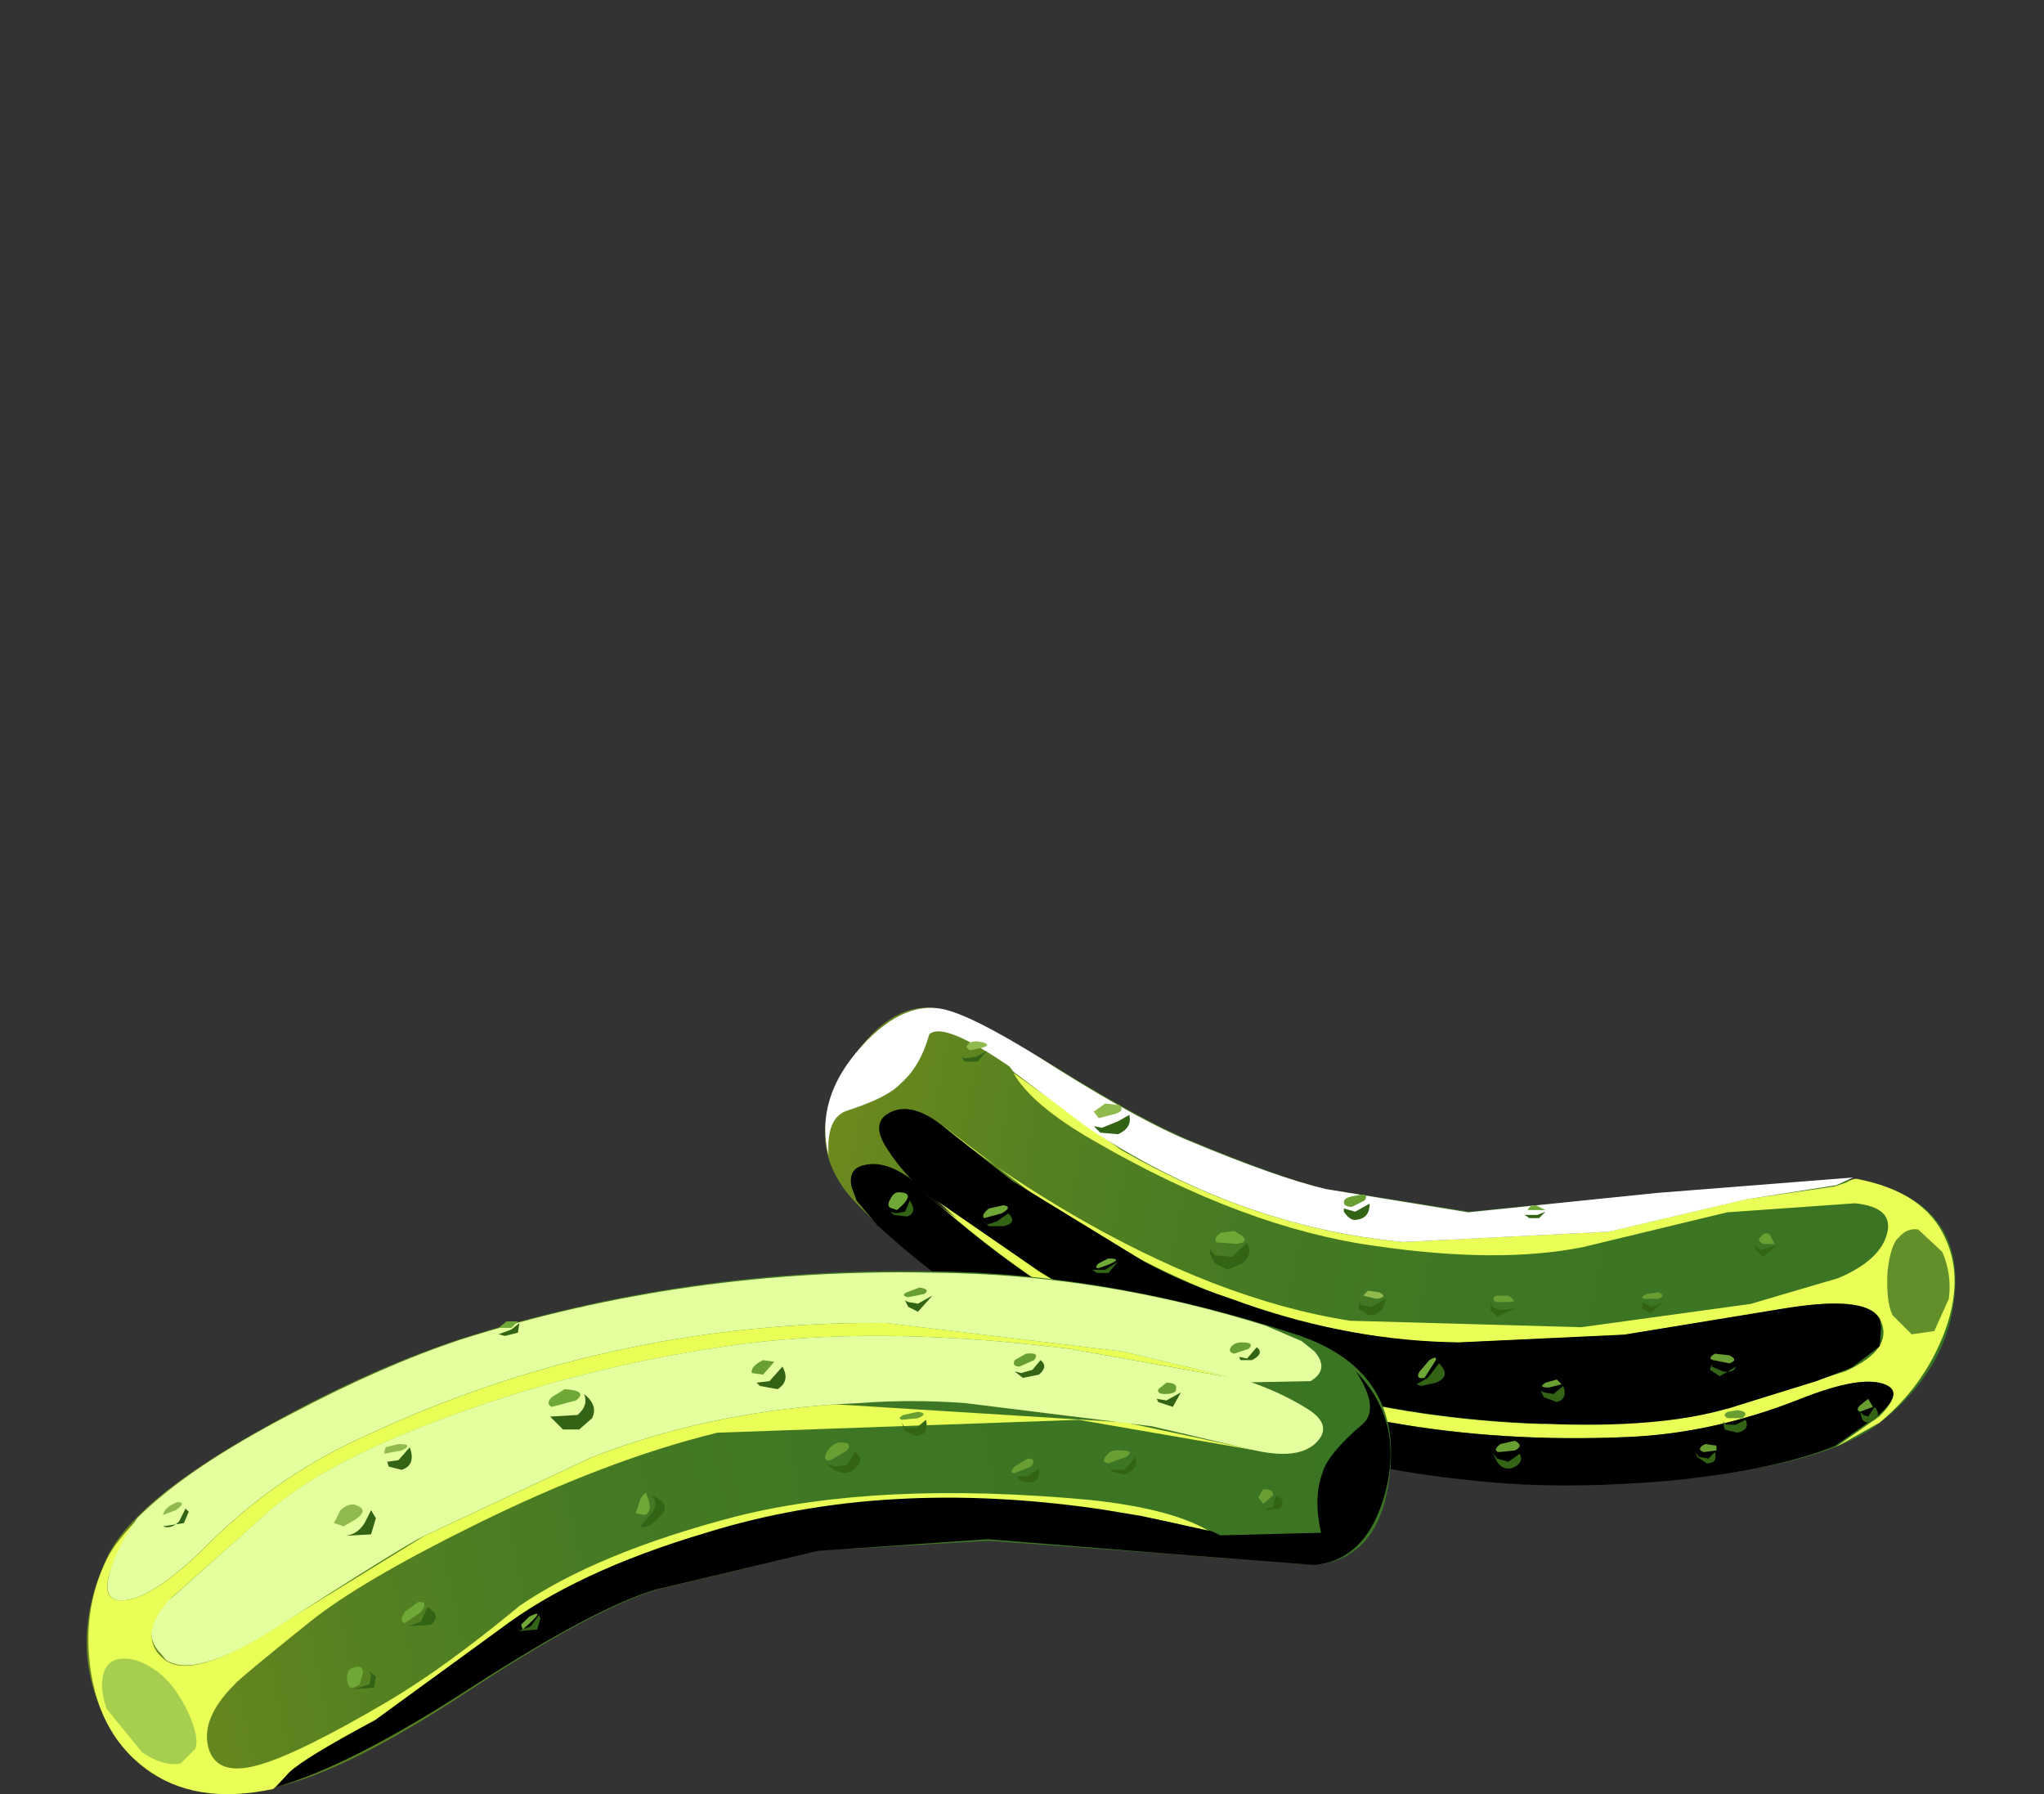 <?xml version="1.0" encoding="UTF-8" standalone="no"?>
<svg xmlns:xlink="http://www.w3.org/1999/xlink" height="55.6px" width="63.35px" xmlns="http://www.w3.org/2000/svg">
  <rect width="100%" height="100%" fill="#333333" stroke="none"/>
  <g transform="matrix(1.0, 0.0, 0.0, 1.0, 0.0, 0.0)">
    <use height="14.75" transform="matrix(1.0, 0.0, 0.0, 1.0, 25.55, 31.25)" width="35.05" xlink:href="#shape0"/>
    <use height="14.5" transform="matrix(0.8, 0.0, 0.0, 0.8, 28.65, 33.25)" width="39.9" xlink:href="#sprite0"/>
    <use height="12.45" transform="matrix(0.8, 0.0, 0.0, 0.8, 26.39, 36.09)" width="40.35" xlink:href="#sprite1"/>
    <use height="9.2" transform="matrix(0.8, 0.0, 0.0, 0.8, 25.56, 31.25)" width="39.85" xlink:href="#sprite2"/>
    <use height="12.25" transform="matrix(0.8, 0.0, 0.0, 0.8, 27.26, 34.36)" width="38.85" xlink:href="#sprite3"/>
    <use height="23.3" transform="matrix(1.0, 0.0, 0.0, 1.0, 2.7, 32.25)" width="57.7" xlink:href="#shape5"/>
    <use height="18.25" transform="matrix(0.8, 0.0, 0.0, 0.8, 2.75, 41.0)" width="45.3" xlink:href="#sprite4"/>
    <use height="12.7" transform="matrix(0.8, 0.0, 0.0, 0.8, 3.34, 39.44)" width="47.0" xlink:href="#sprite5"/>
    <use height="16.1" transform="matrix(0.8, 0.0, 0.0, 0.8, 8.55, 42.5)" width="43.2" xlink:href="#sprite6"/>
    <use height="12.75" transform="matrix(0.8, 0.0, 0.0, 0.8, 4.7, 41.4)" width="45.4" xlink:href="#sprite7"/>
    <use height="14.75" transform="matrix(1.0, 0.0, 0.0, 1.0, 3.15, 39.9)" width="36.6" xlink:href="#shape10"/>
  </g>
  <defs>
    <g id="shape0" transform="matrix(1.0, 0.0, 0.0, 1.0, -25.55, -31.25)">
      <path d="M36.9 35.35 Q39.65 36.5 41.1 36.85 L45.55 37.55 51.65 36.95 57.55 36.55 Q60.7 37.15 60.6 39.85 60.5 42.35 58.25 44.1 56.8 45.25 52.85 45.75 L46.65 45.95 Q40.25 45.5 34.45 42.8 29.85 40.7 26.55 37.3 24.75 35.45 26.25 33.05 27.7 30.75 29.45 31.35 30.5 31.7 32.85 33.15 35.45 34.75 36.9 35.35" fill="url(#gradient0)" fill-rule="evenodd" stroke="none"/>
    </g>
    <linearGradient gradientTransform="matrix(-0.021, -0.004, -0.004, 0.021, 42.65, 39.6)" gradientUnits="userSpaceOnUse" id="gradient0" spreadMethod="pad" x1="-819.2" x2="819.2">
      <stop offset="0.0" stop-color="#3a7524"/>
      <stop offset="0.373" stop-color="#3d7624"/>
      <stop offset="0.604" stop-color="#457a23"/>
      <stop offset="0.796" stop-color="#548021"/>
      <stop offset="0.969" stop-color="#68881f"/>
      <stop offset="1.0" stop-color="#6d8a1e"/>
    </linearGradient>
    <g id="sprite0" transform="matrix(1.0, 0.0, 0.0, 1.0, 0.0, 0.0)">
      <use height="14.5" transform="matrix(1.0, 0.0, 0.0, 1.0, 0.0, 0.0)" width="39.9" xlink:href="#shape1"/>
    </g>
    <g id="shape1" transform="matrix(1.0, 0.0, 0.0, 1.0, 0.0, 0.0)">
      <path d="M35.7 4.25 Q35.95 4.1 36.1 4.1 38.75 4.6 39.55 6.4 40.3 8.0 39.5 10.1 38.7 12.15 37.0 13.55 L35.3 14.5 37.0 13.3 Q37.9 12.4 37.3 12.1 36.4 11.65 33.9 12.65 30.6 13.95 27.35 14.1 17.55 14.55 9.5 10.9 4.6 8.75 0.0 4.6 L4.45 7.7 Q9.85 11.05 14.7 12.25 19.25 13.45 23.9 13.6 L31.15 13.0 35.7 11.55 Q37.55 10.7 37.05 9.6 36.6 8.55 33.25 9.15 L27.1 10.15 20.7 10.45 Q16.55 10.4 12.4 8.95 8.4 7.6 4.15 4.65 L0.65 2.0 Q2.55 3.6 5.5 5.35 11.35 8.8 16.5 9.6 L25.45 9.85 32.0 8.95 35.4 7.95 Q37.05 7.25 37.3 6.2 37.55 5.2 36.05 5.05 L31.1 5.4 25.5 6.75 Q22.25 7.4 17.45 6.7 12.4 6.0 6.6 2.65 4.15 1.25 3.45 0.0 L7.65 3.0 Q13.0 6.05 18.55 6.55 L26.5 6.15 31.8 4.9 35.25 4.4 35.7 4.25" fill="#e9ff57" fill-rule="evenodd" stroke="none"/>
    </g>
    <g id="sprite1" transform="matrix(1.0, 0.0, 0.0, 1.0, -0.05, -0.05)">
      <use height="12.45" transform="matrix(1.0, 0.0, 0.0, 1.0, 0.05, 0.05)" width="40.35" xlink:href="#shape2"/>
    </g>
    <g id="shape2" transform="matrix(1.0, 0.0, 0.0, 1.0, -0.05, -0.05)">
      <path d="M30.2 10.6 Q33.45 10.45 36.75 9.15 39.25 8.15 40.15 8.6 40.8 8.9 39.85 9.75 L38.15 10.95 Q35.8 11.9 31.7 12.3 28.2 12.6 25.35 12.4 17.35 11.8 10.05 8.45 5.15 6.15 1.05 2.4 L0.25 1.45 0.05 0.9 Q-0.1 0.15 0.65 0.05 1.5 -0.1 2.6 0.8 L3.9 1.9 2.85 1.1 Q7.45 5.25 12.35 7.4 20.4 11.05 30.2 10.6" fill="#000000" fill-rule="evenodd" stroke="none"/>
    </g>
    <g id="sprite2" transform="matrix(1.0, 0.0, 0.0, 1.0, 0.05, 0.0)">
      <use height="9.2" transform="matrix(1.001, 0.0, 0.0, 1.0, -0.05, 0.0)" width="39.8" xlink:href="#shape3"/>
    </g>
    <g id="shape3" transform="matrix(1.0, 0.0, 0.0, 1.0, 0.0, 0.0)">
      <path d="M24.9 7.9 L32.2 7.15 39.8 6.55 39.15 6.85 35.65 7.4 30.35 8.65 22.4 9.05 Q15.95 8.45 10.15 4.6 L7.3 2.45 7.15 2.25 Q4.6 0.5 4.05 1.0 3.7 2.25 2.95 2.9 2.45 3.45 0.9 3.95 0.05 4.2 0.15 5.7 -0.4 3.5 1.4 1.5 3.15 -0.45 4.85 0.1 6.15 0.5 9.1 2.4 12.3 4.4 14.15 5.15 17.5 6.55 19.4 7.0 L24.9 7.9" fill="#ffffff" fill-rule="evenodd" stroke="none"/>
    </g>
    <g id="sprite3" transform="matrix(1.0, 0.0, 0.0, 1.0, 0.05, 0.05)">
      <use height="12.25" transform="matrix(1.0, 0.0, 0.0, 1.0, -0.05, -0.05)" width="38.85" xlink:href="#shape4"/>
    </g>
    <g id="shape4" transform="matrix(1.0, 0.0, 0.0, 1.0, 0.05, 0.05)">
      <path d="M37.65 9.95 L37.55 10.0 36.25 10.5 32.85 11.55 Q30.15 12.35 25.6 12.15 20.95 12.0 16.4 10.8 11.55 9.6 6.15 6.25 L2.0 3.4 2.95 4.2 Q1.05 2.85 0.15 1.35 -0.4 0.4 0.45 0.05 1.3 -0.3 2.5 0.7 L5.1 2.75 10.25 5.9 Q11.85 6.75 13.4 7.25 L14.1 7.5 Q18.25 8.95 22.4 9.0 L28.8 8.7 34.9 7.7 Q38.2 7.15 38.7 8.1 L38.75 8.4 38.7 9.15 37.65 9.95" fill="#000000" fill-rule="evenodd" stroke="none"/>
    </g>
    <g id="shape5" transform="matrix(1.0, 0.0, 0.0, 1.0, -2.7, -32.25)">
      <path d="M58.65 40.75 Q58.45 40.3 58.5 39.4 58.6 38.55 58.85 38.35 59.1 38.05 59.45 38.1 L60.2 38.8 Q60.5 39.5 60.4 40.25 L59.95 41.25 59.25 41.35 58.65 40.75" fill="#638f2a" fill-rule="evenodd" stroke="none"/>
      <path d="M33.9 34.9 L34.15 34.95 34.65 34.75 35.0 34.55 Q35.1 34.95 34.65 35.15 L34.1 35.1 33.9 34.9" fill="#336315" fill-rule="evenodd" stroke="none"/>
      <path d="M37.5 38.7 L37.65 38.9 38.2 38.95 38.65 38.5 Q38.85 38.9 38.5 39.15 L38.05 39.35 37.65 39.15 37.5 38.85 37.5 38.7" fill="#336315" fill-rule="evenodd" stroke="none"/>
      <path d="M41.65 37.45 L42.0 37.55 42.45 37.3 Q42.45 37.75 42.05 37.8 41.85 37.85 41.65 37.55 L41.65 37.45" fill="#336315" fill-rule="evenodd" stroke="none"/>
      <path d="M44.6 42.25 Q45.0 42.65 44.5 42.85 L44.05 42.95 43.9 42.9 44.25 42.7 44.6 42.25" fill="#336315" fill-rule="evenodd" stroke="none"/>
      <path d="M30.45 37.85 L30.6 37.95 30.9 37.85 31.25 37.6 Q31.55 37.9 31.1 38.0 L30.65 38.0 30.45 37.85" fill="#336315" fill-rule="evenodd" stroke="none"/>
      <path d="M46.25 45.0 L46.4 45.2 46.75 45.3 47.1 45.05 Q47.25 45.35 46.85 45.5 46.55 45.55 46.4 45.3 L46.25 45.0" fill="#336315" fill-rule="evenodd" stroke="none"/>
      <path d="M48.45 42.95 Q48.6 43.35 48.25 43.45 L47.85 43.3 47.75 43.1 47.85 43.15 48.15 43.2 48.45 42.95" fill="#336315" fill-rule="evenodd" stroke="none"/>
      <path d="M47.25 37.65 L47.65 37.65 47.9 37.55 47.7 37.75 47.4 37.75 47.25 37.65" fill="#336315" fill-rule="evenodd" stroke="none"/>
      <path d="M53.4 44.05 L53.5 44.15 53.8 44.15 54.1 44.0 Q54.25 44.3 53.85 44.4 L53.45 44.3 53.4 44.05" fill="#336315" fill-rule="evenodd" stroke="none"/>
      <path d="M53.05 42.25 L53.05 42.35 53.4 42.5 Q53.75 42.55 53.8 42.35 L53.3 42.65 53.0 42.45 53.05 42.25" fill="#336315" fill-rule="evenodd" stroke="none"/>
      <path d="M57.65 43.75 L57.75 43.85 57.9 43.9 58.1 43.6 Q58.35 43.9 58.0 44.05 57.8 44.15 57.7 43.95 L57.65 43.75" fill="#336315" fill-rule="evenodd" stroke="none"/>
      <path d="M53.15 45.0 Q53.25 45.35 52.9 45.35 L52.6 45.15 52.55 45.0 52.65 45.15 52.95 45.2 53.15 45.0" fill="#336315" fill-rule="evenodd" stroke="none"/>
      <path d="M46.2 40.35 L46.25 40.5 46.45 40.6 46.95 40.55 46.4 40.8 46.2 40.6 46.2 40.35" fill="#336315" fill-rule="evenodd" stroke="none"/>
      <path d="M54.4 38.6 L54.55 38.75 55.05 38.6 54.65 38.95 54.4 38.7 54.4 38.6" fill="#336315" fill-rule="evenodd" stroke="none"/>
      <path d="M50.9 40.35 L51.2 40.5 51.55 40.35 51.15 40.7 50.9 40.55 50.9 40.35" fill="#336315" fill-rule="evenodd" stroke="none"/>
      <path d="M33.85 39.35 L34.25 39.35 34.65 39.1 34.35 39.45 34.0 39.45 33.85 39.35" fill="#336315" fill-rule="evenodd" stroke="none"/>
      <path d="M42.15 40.35 L42.2 40.45 42.5 40.5 42.95 40.25 Q42.85 40.8 42.4 40.75 L42.1 40.55 42.15 40.35" fill="#336315" fill-rule="evenodd" stroke="none"/>
      <path d="M29.8 32.75 L29.9 32.8 30.25 32.75 Q30.55 32.6 30.6 32.55 L30.3 32.9 29.9 32.9 29.8 32.75" fill="#336315" fill-rule="evenodd" stroke="none"/>
      <path d="M27.6 37.55 L27.75 37.6 28.05 37.55 28.2 37.2 Q28.45 37.6 28.1 37.7 L27.7 37.65 27.6 37.55" fill="#336315" fill-rule="evenodd" stroke="none"/>
      <path d="M38.25 38.15 Q38.85 38.45 38.35 38.55 L37.7 38.5 Q37.6 38.35 37.85 38.2 L38.25 38.15" fill="#70a837" fill-rule="evenodd" stroke="none"/>
      <path d="M30.45 32.3 Q30.8 32.4 30.3 32.5 L30.05 32.55 29.95 32.45 Q30.05 32.2 30.45 32.3" fill="#91ba4e" fill-rule="evenodd" stroke="none"/>
      <path d="M34.7 34.25 Q34.9 34.45 34.45 34.55 L34.05 34.65 33.9 34.45 34.25 34.2 34.7 34.25" fill="#91ba4e" fill-rule="evenodd" stroke="none"/>
      <path d="M42.75 40.05 Q43.05 40.2 42.65 40.25 L42.25 40.15 42.4 40.0 42.75 40.05" fill="#91ba4e" fill-rule="evenodd" stroke="none"/>
      <path d="M31.1 37.35 Q31.4 37.4 31.05 37.6 L30.5 37.75 Q30.4 37.65 30.65 37.45 L31.1 37.35" fill="#70a837" fill-rule="evenodd" stroke="none"/>
      <path d="M27.85 36.95 Q28.45 36.95 27.8 37.5 L27.65 37.45 Q27.45 37.4 27.6 37.15 27.7 36.95 27.85 36.95" fill="#70a837" fill-rule="evenodd" stroke="none"/>
      <path d="M34.35 39.0 Q34.95 39.0 34.05 39.3 33.9 39.3 34.05 39.15 L34.35 39.0" fill="#70a837" fill-rule="evenodd" stroke="none"/>
      <path d="M44.5 42.15 L44.15 42.7 Q43.85 42.75 44.0 42.5 L44.3 42.15 Q44.55 42.0 44.5 42.15" fill="#70a837" fill-rule="evenodd" stroke="none"/>
      <path d="M47.35 37.5 Q47.4 37.35 47.6 37.35 L47.9 37.5 47.35 37.5" fill="#70a837" fill-rule="evenodd" stroke="none"/>
      <path d="M42.3 37.2 L41.9 37.4 Q41.65 37.4 41.65 37.25 41.65 37.1 42.05 37.05 42.45 36.95 42.3 37.2" fill="#699e33" fill-rule="evenodd" stroke="none"/>
      <path d="M46.95 44.65 Q47.25 44.8 46.95 44.95 L46.45 45.0 Q46.25 44.95 46.5 44.75 L46.95 44.65" fill="#699e33" fill-rule="evenodd" stroke="none"/>
      <path d="M47.9 42.85 L48.25 42.75 48.4 42.9 48.0 43.0 Q47.65 43.0 47.9 42.85" fill="#699e33" fill-rule="evenodd" stroke="none"/>
      <path d="M46.75 40.15 Q47.05 40.35 46.8 40.35 L46.35 40.35 Q46.2 40.2 46.4 40.15 L46.75 40.15" fill="#699e33" fill-rule="evenodd" stroke="none"/>
      <path d="M53.85 43.7 Q54.25 43.75 54.0 43.95 L53.55 43.95 Q53.35 43.85 53.55 43.75 L53.85 43.7" fill="#699e33" fill-rule="evenodd" stroke="none"/>
      <path d="M51.4 40.05 Q51.65 40.15 51.4 40.25 L50.95 40.25 Q50.8 40.2 51.05 40.1 L51.4 40.05" fill="#699e33" fill-rule="evenodd" stroke="none"/>
      <path d="M53.6 42.0 Q53.9 42.15 53.6 42.25 L53.1 42.15 Q52.9 42.1 53.15 41.95 L53.6 42.0" fill="#699e33" fill-rule="evenodd" stroke="none"/>
      <path d="M54.85 38.25 L55.0 38.55 54.65 38.55 Q54.45 38.45 54.55 38.35 54.7 38.15 54.85 38.25" fill="#699e33" fill-rule="evenodd" stroke="none"/>
      <path d="M52.85 44.75 L53.2 44.8 53.2 44.95 52.8 45.0 Q52.55 44.9 52.85 44.75" fill="#699e33" fill-rule="evenodd" stroke="none"/>
      <path d="M57.9 43.35 L58.05 43.6 57.65 43.75 Q57.5 43.7 57.65 43.55 L57.9 43.35" fill="#699e33" fill-rule="evenodd" stroke="none"/>
      <path d="M40.3 41.4 Q43.3 42.45 43.1 45.4 42.9 48.3 40.75 48.5 L36.15 48.15 30.65 47.75 25.4 48.05 20.4 49.25 Q18.4 49.85 14.45 52.45 10.65 54.95 8.45 55.4 4.85 56.15 3.35 53.45 2.05 51.0 3.3 48.3 4.1 46.55 8.0 44.35 11.25 42.5 14.25 41.5 21.3 39.25 28.9 39.4 34.45 39.45 40.3 41.4" fill="url(#gradient1)" fill-rule="evenodd" stroke="none"/>
    </g>
    <linearGradient gradientTransform="matrix(-0.024, 0.005, 0.005, 0.024, 22.95, 45.85)" gradientUnits="userSpaceOnUse" id="gradient1" spreadMethod="pad" x1="-819.2" x2="819.2">
      <stop offset="0.0" stop-color="#3a7524"/>
      <stop offset="0.373" stop-color="#3d7624"/>
      <stop offset="0.604" stop-color="#457a23"/>
      <stop offset="0.796" stop-color="#548021"/>
      <stop offset="0.969" stop-color="#68881f"/>
      <stop offset="1.0" stop-color="#6d8a1e"/>
    </linearGradient>
    <g id="sprite4" transform="matrix(1.0, 0.0, 0.0, 1.0, 0.0, 0.0)">
      <use height="18.25" transform="matrix(1.0, 0.0, 0.0, 1.0, 0.0, 0.0)" width="45.3" xlink:href="#shape6"/>
    </g>
    <g id="shape6" transform="matrix(1.0, 0.0, 0.0, 1.0, 0.0, 0.0)">
      <path d="M25.05 7.5 Q30.6 6.1 38.75 6.85 42.1 7.2 43.55 8.15 41.1 7.4 37.45 7.05 30.1 6.3 24.0 8.15 19.0 9.7 16.0 11.95 L11.15 15.4 7.85 17.35 7.5 17.7 7.15 18.05 Q4.1 18.7 2.2 17.25 0.5 16.0 0.1 13.6 -0.3 11.2 0.7 9.15 1.05 8.45 1.95 7.55 1.2 8.6 0.9 9.45 0.4 10.7 1.25 10.75 2.4 10.75 4.45 8.75 7.1 6.05 10.45 4.5 20.15 -0.1 30.9 0.0 L40.05 1.1 44.45 2.15 38.0 1.0 Q30.4 0.05 24.7 0.9 19.25 1.7 14.3 3.5 9.4 5.25 7.1 7.2 L3.25 10.6 Q1.8 12.15 2.95 13.05 4.0 13.85 7.15 11.85 L13.0 8.25 19.5 5.2 Q23.85 3.5 28.95 3.15 L40.15 3.85 45.3 4.95 38.35 3.75 24.35 4.25 Q20.05 5.3 14.9 7.85 10.55 10.0 8.6 11.55 5.8 13.8 5.65 14.0 4.3 15.35 4.65 16.5 5.0 17.6 6.65 17.1 8.2 16.65 11.6 14.65 13.8 13.35 16.7 10.95 19.7 8.9 25.05 7.5" fill="#e9ff57" fill-rule="evenodd" stroke="none"/>
    </g>
    <g id="sprite5" transform="matrix(1.0, 0.0, 0.0, 1.0, -0.05, -0.05)">
      <use height="12.7" transform="matrix(1.0, 0.0, 0.0, 1.0, 0.05, 0.05)" width="47.0" xlink:href="#shape7"/>
    </g>
    <g id="shape7" transform="matrix(1.0, 0.0, 0.0, 1.0, -0.05, -0.05)">
      <path d="M46.8 3.1 Q47.4 3.8 46.65 4.25 L44.2 4.3 42.2 3.8 43.75 4.15 39.35 3.1 30.2 2.0 Q19.45 1.9 9.75 6.5 6.4 8.05 3.75 10.75 1.7 12.75 0.55 12.75 -0.25 12.7 0.2 11.45 0.5 10.55 1.2 9.55 3.15 7.6 7.2 5.5 10.7 3.65 13.7 2.65 22.5 -0.15 32.0 0.05 38.5 0.1 44.9 2.1 L46.3 2.7 46.8 3.1" fill="#e4ff9e" fill-rule="evenodd" stroke="none"/>
    </g>
    <g id="sprite6" transform="matrix(1.0, 0.0, 0.0, 1.0, 0.0, 0.0)">
      <use height="16.1" transform="matrix(1.001, 0.0, 0.0, 1.0, 0.0, 0.0)" width="43.15" xlink:href="#shape8"/>
    </g>
    <g id="shape8" transform="matrix(1.0, 0.0, 0.0, 1.0, 0.0, 0.0)">
      <path d="M41.8 0.0 Q43.65 1.9 42.95 4.65 42.25 7.3 40.2 7.5 L34.4 7.05 27.55 6.5 21.0 6.95 14.7 8.45 Q12.35 9.15 7.55 12.25 2.85 15.3 0.0 16.1 L0.5 15.55 Q1.05 15.0 3.85 13.5 L8.65 10.0 Q11.6 7.75 16.65 6.25 23.55 4.1 32.0 5.35 L33.5 5.6 36.25 6.2 36.55 6.35 40.45 6.25 Q40.15 4.9 40.5 3.95 40.7 3.2 42.05 2.05 42.75 1.45 41.8 0.0" fill="#000000" fill-rule="evenodd" stroke="none"/>
    </g>
    <g id="sprite7" transform="matrix(1.0, 0.0, 0.0, 1.0, 0.0, 0.0)">
      <use height="12.75" transform="matrix(1.0, 0.0, 0.0, 1.0, 0.0, 0.0)" width="45.4" xlink:href="#shape9"/>
    </g>
    <g id="shape9" transform="matrix(1.0, 0.0, 0.0, 1.0, 0.0, 0.0)">
      <path d="M44.65 2.75 Q45.8 3.4 45.15 4.1 44.45 4.85 42.6 4.4 L38.75 3.5 31.5 2.6 Q29.4 2.45 27.45 2.6 L26.5 2.65 Q21.4 3.0 17.05 4.7 L10.55 7.75 Q9.8 8.1 4.75 11.35 1.65 13.3 0.55 12.55 L0.35 12.3 Q0.0 11.95 0.0 11.55 0.0 11.05 0.6 10.3 L4.65 6.7 Q6.95 4.75 11.85 3.0 16.8 1.2 22.25 0.4 27.95 -0.45 35.55 0.5 L42.0 1.65 40.1 1.15 Q42.85 1.65 44.65 2.75" fill="#e4ff9e" fill-rule="evenodd" stroke="none"/>
    </g>
    <g id="shape10" transform="matrix(1.0, 0.0, 0.0, 1.0, -3.15, -39.9)">
      <path d="M4.8 51.75 Q5.35 52.1 5.8 53.0 6.2 53.85 6.05 54.2 L5.6 54.65 Q5.05 54.75 4.4 54.3 L3.3 52.95 Q3.05 52.2 3.25 51.75 3.4 51.4 3.85 51.4 4.3 51.4 4.8 51.75" fill="#a6cf4f" fill-rule="evenodd" stroke="none"/>
      <path d="M10.6 47.6 Q11.05 47.6 11.3 47.2 L11.5 46.8 11.65 47.05 11.5 47.55 10.6 47.6" fill="#336315" fill-rule="evenodd" stroke="none"/>
      <path d="M17.05 43.9 L17.9 43.85 Q18.25 43.55 18.1 43.2 18.55 43.55 18.35 43.95 L17.95 44.3 17.45 44.3 17.05 43.9" fill="#336315" fill-rule="evenodd" stroke="none"/>
      <path d="M23.45 42.85 L23.85 42.8 24.25 42.35 Q24.5 42.8 24.1 43.05 L23.55 42.95 23.45 42.85" fill="#336315" fill-rule="evenodd" stroke="none"/>
      <path d="M20.2 46.35 Q20.85 46.6 20.45 47.0 20.1 47.4 19.85 47.3 L20.15 46.95 Q20.45 46.6 20.2 46.35" fill="#336315" fill-rule="evenodd" stroke="none"/>
      <path d="M12.65 50.4 L13.05 50.25 13.25 49.8 13.45 49.95 Q13.6 50.15 13.35 50.35 L12.65 50.4" fill="#336315" fill-rule="evenodd" stroke="none"/>
      <path d="M25.6 45.35 L25.85 45.45 26.25 45.4 26.5 45.0 Q26.85 45.25 26.45 45.55 26.2 45.75 25.85 45.55 L25.6 45.35" fill="#336315" fill-rule="evenodd" stroke="none"/>
      <path d="M27.95 44.1 L28.05 44.25 28.4 44.25 28.7 44.0 Q28.8 44.45 28.4 44.5 L28.05 44.35 27.95 44.1" fill="#336315" fill-rule="evenodd" stroke="none"/>
      <path d="M15.45 41.35 L15.85 41.2 16.1 41.0 16.05 41.3 15.65 41.4 15.45 41.35" fill="#336315" fill-rule="evenodd" stroke="none"/>
      <path d="M31.45 42.5 L31.65 42.55 32.0 42.45 32.25 42.15 Q32.5 42.35 32.2 42.6 L31.7 42.7 31.45 42.5" fill="#336315" fill-rule="evenodd" stroke="none"/>
      <path d="M34.35 45.4 L34.45 45.55 34.85 45.55 35.2 45.15 Q35.3 45.55 34.85 45.7 L34.45 45.6 34.35 45.4" fill="#336315" fill-rule="evenodd" stroke="none"/>
      <path d="M39.15 46.65 L39.25 46.75 39.45 46.7 39.55 46.35 Q39.9 46.5 39.65 46.75 L39.3 46.8 39.15 46.65" fill="#336315" fill-rule="evenodd" stroke="none"/>
      <path d="M38.4 42.05 L38.65 42.1 38.95 41.75 Q39.2 41.95 38.8 42.15 L38.45 42.15 38.4 42.05" fill="#336315" fill-rule="evenodd" stroke="none"/>
      <path d="M28.05 40.3 L28.15 40.35 28.45 40.4 28.9 40.15 28.45 40.65 28.15 40.5 28.05 40.3" fill="#336315" fill-rule="evenodd" stroke="none"/>
      <path d="M35.85 43.35 L36.15 43.4 36.6 43.15 36.35 43.6 35.9 43.45 35.85 43.35" fill="#336315" fill-rule="evenodd" stroke="none"/>
      <path d="M31.5 45.75 L31.6 45.75 31.85 45.75 32.2 45.5 Q32.25 45.9 31.95 45.95 L31.65 45.9 31.5 45.75" fill="#336315" fill-rule="evenodd" stroke="none"/>
      <path d="M16.05 50.55 L16.45 50.4 16.7 50.05 16.75 50.15 16.65 50.5 16.05 50.55" fill="#336315" fill-rule="evenodd" stroke="none"/>
      <path d="M12.0 45.3 L12.35 45.25 12.7 44.85 Q12.9 45.4 12.45 45.55 L12.05 45.45 12.0 45.3" fill="#336315" fill-rule="evenodd" stroke="none"/>
      <path d="M5.05 47.3 Q5.3 47.4 5.55 47.15 L5.75 46.75 5.85 46.85 5.7 47.2 5.05 47.3" fill="#336315" fill-rule="evenodd" stroke="none"/>
      <path d="M10.95 52.35 L11.45 52.2 11.5 51.95 11.45 51.8 11.65 51.95 11.6 52.3 10.95 52.35" fill="#336315" fill-rule="evenodd" stroke="none"/>
      <path d="M17.5 43.05 Q18.25 43.1 17.85 43.4 L17.1 43.6 Q16.9 43.5 17.1 43.3 L17.5 43.05" fill="#70a837" fill-rule="evenodd" stroke="none"/>
      <path d="M5.5 46.55 Q5.8 46.55 5.45 46.8 L5.05 46.95 Q5.1 46.7 5.5 46.55" fill="#91ba4e" fill-rule="evenodd" stroke="none"/>
      <path d="M11.05 46.65 Q11.45 46.8 11.0 47.1 L10.65 47.3 10.35 47.2 10.55 46.8 Q10.85 46.55 11.05 46.65" fill="#91ba4e" fill-rule="evenodd" stroke="none"/>
      <path d="M12.35 44.75 Q12.85 44.75 12.45 44.95 L11.9 45.05 11.95 44.85 12.35 44.75" fill="#91ba4e" fill-rule="evenodd" stroke="none"/>
      <path d="M12.95 49.65 Q13.3 49.6 13.05 49.95 L12.55 50.3 Q12.35 50.25 12.55 49.95 L12.95 49.65" fill="#70a837" fill-rule="evenodd" stroke="none"/>
      <path d="M10.9 51.7 Q11.25 51.55 11.25 51.85 L11.15 52.2 10.95 52.3 Q10.8 52.35 10.75 52.05 10.75 51.75 10.9 51.7" fill="#70a837" fill-rule="evenodd" stroke="none"/>
      <path d="M16.4 50.1 Q17.0 49.8 16.2 50.5 L16.15 50.35 16.4 50.1" fill="#70a837" fill-rule="evenodd" stroke="none"/>
      <path d="M20.05 46.35 Q20.25 46.8 20.0 46.95 L19.7 46.9 19.85 46.45 Q20.05 46.15 20.05 46.35" fill="#70a837" fill-rule="evenodd" stroke="none"/>
      <path d="M15.45 41.15 L15.7 40.95 16.05 40.95 15.85 41.15 15.45 41.15" fill="#70a837" fill-rule="evenodd" stroke="none"/>
      <path d="M24.0 42.2 L23.65 42.6 23.3 42.55 Q23.25 42.35 23.65 42.15 L24.0 42.2" fill="#699e33" fill-rule="evenodd" stroke="none"/>
      <path d="M26.05 44.7 Q26.45 44.7 26.25 44.95 L25.75 45.25 Q25.45 45.3 25.65 44.95 25.85 44.7 26.05 44.7" fill="#699e33" fill-rule="evenodd" stroke="none"/>
      <path d="M28.45 43.75 Q28.8 43.8 28.45 43.95 L27.95 44.0 Q27.8 43.95 28.0 43.85 L28.45 43.75" fill="#699e33" fill-rule="evenodd" stroke="none"/>
      <path d="M28.5 39.9 Q28.85 39.95 28.65 40.1 L28.15 40.2 Q27.9 40.15 28.1 40.05 L28.5 39.9" fill="#699e33" fill-rule="evenodd" stroke="none"/>
      <path d="M31.8 41.95 Q32.25 41.9 32.05 42.15 L31.6 42.35 Q31.35 42.35 31.45 42.15 L31.8 41.95" fill="#699e33" fill-rule="evenodd" stroke="none"/>
      <path d="M31.85 45.2 Q32.15 45.2 31.95 45.45 L31.45 45.65 Q31.25 45.65 31.45 45.45 L31.85 45.2" fill="#699e33" fill-rule="evenodd" stroke="none"/>
      <path d="M34.75 44.95 Q35.2 44.95 34.9 45.15 L34.35 45.35 Q34.1 45.3 34.3 45.1 34.45 44.9 34.75 44.95" fill="#699e33" fill-rule="evenodd" stroke="none"/>
      <path d="M36.15 42.85 Q36.5 42.85 36.45 43.05 36.45 43.2 36.1 43.2 35.85 43.2 35.9 43.05 L36.15 42.85" fill="#699e33" fill-rule="evenodd" stroke="none"/>
      <path d="M38.5 41.6 Q38.9 41.6 38.7 41.8 L38.25 41.95 Q38.05 41.9 38.15 41.75 38.25 41.6 38.5 41.6" fill="#699e33" fill-rule="evenodd" stroke="none"/>
      <path d="M39.15 46.15 Q39.5 46.15 39.45 46.35 L39.15 46.6 39.0 46.4 39.15 46.15" fill="#699e33" fill-rule="evenodd" stroke="none"/>
    </g>
  </defs>
</svg>
